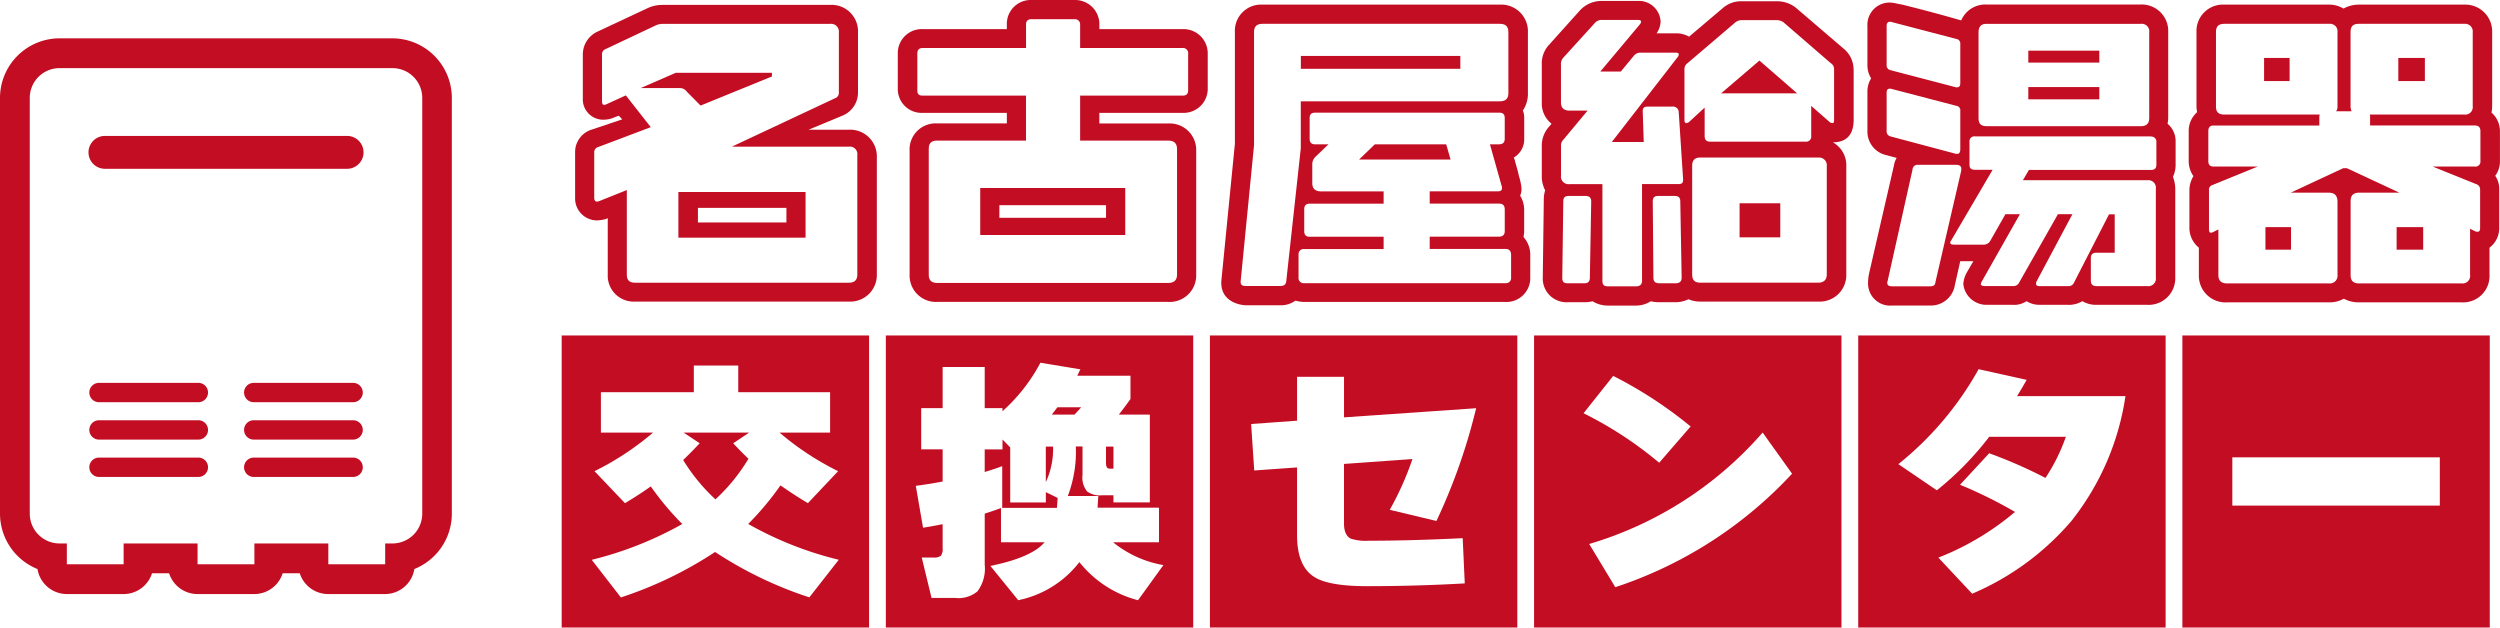 <svg xmlns="http://www.w3.org/2000/svg" width="264.473" height="66.39" viewBox="0 0 264.473 66.39">
  <g id="Layer_2" data-name="Layer 2" transform="translate(0 -1.589)">
    <g id="Group_362" data-name="Group 362" transform="translate(60.841 1.589)">
      <path id="Path_246" data-name="Path 246" d="M112.062,35.045a2.744,2.744,0,0,1-2.919-2.873V26.22l-.213.1a4.356,4.356,0,0,1-.927.138,2.321,2.321,0,0,1-2.314-2.418v-4.8a2.481,2.481,0,0,1,1.744-2.383l3.241-1.088-.357-.386-.391.138a2.822,2.822,0,0,1-1.14.282,2.156,2.156,0,0,1-2.28-2.274V8.916a2.662,2.662,0,0,1,1.6-2.452l5.164-2.418a3.711,3.711,0,0,1,1.635-.386h17.759a2.8,2.8,0,0,1,2.953,2.907v6.338a2.643,2.643,0,0,1-1.6,2.452l-3.632,1.508h4.271a2.818,2.818,0,0,1,2.953,2.907v12.4a2.809,2.809,0,0,1-2.953,2.873h-22.6Zm22.6-16.389H122.275l10.891-5.112a.607.607,0,0,0,.426-.627V6.579a.823.823,0,0,0-.927-.91H114.906a1.672,1.672,0,0,0-.714.173l-5.267,2.487a.584.584,0,0,0-.391.593v4.9c0,.282.069.42.248.42a.946.946,0,0,0,.282-.1l1.992-.91,2.637,3.362-5.555,2.1a.561.561,0,0,0-.426.558v4.8c0,.282.109.42.282.42a1.1,1.1,0,0,0,.282-.069l2.884-1.157v8.928c0,.627.282.875.892.875h22.6c.6,0,.892-.282.892-.875V19.565a.8.8,0,0,0-.892-.91Zm-17.154-5.814a.912.912,0,0,0-.714-.386h-4.162l3.7-1.612h10.178v.386l-7.547,3.08Zm-.892,10.609h13.453v4.835H116.616V23.451Zm11.427,1.681h-9.36v1.543h9.36Z" transform="translate(-105.69 -3.142)" fill="#c30d23"/>
      <path id="Path_247" data-name="Path 247" d="M195.137,14.7h-8.825v1.123h7.259a2.809,2.809,0,0,1,2.988,2.907V31.79a2.809,2.809,0,0,1-2.988,2.907H169.192a2.788,2.788,0,0,1-2.953-2.873v-13.1a2.759,2.759,0,0,1,2.953-2.907h7.334V14.7h-8.9a2.519,2.519,0,0,1-2.636-2.59V8.43a2.538,2.538,0,0,1,2.636-2.59h8.9V5.385a2.53,2.53,0,0,1,2.637-2.625h4.553a2.565,2.565,0,0,1,2.6,2.625V5.84h8.825a2.567,2.567,0,0,1,2.637,2.625v3.609A2.55,2.55,0,0,1,195.137,14.7Zm0-6.862H184.28V5.385a.544.544,0,0,0-.57-.593h-4.553c-.426,0-.6.173-.6.593V7.837H167.626c-.391,0-.57.213-.57.593v3.886c0,.42.178.558.57.558h10.926v4.761h-9.36c-.674,0-.927.282-.927.875V31.819c0,.593.282.875.927.875h24.379c.639,0,.961-.282.961-.91V18.544c0-.633-.322-.91-.961-.91H184.28V12.874h10.857c.357,0,.57-.138.57-.6V8.459a.555.555,0,0,0-.57-.627ZM173.711,22.649h15.341v4.974H173.711Zm13.309,1.819H175.737V25.8H187.02Z" transform="translate(-130.854 -2.76)" fill="#c30d23"/>
      <path id="Path_248" data-name="Path 248" d="M225.882,18.352V6.517A2.771,2.771,0,0,1,228.8,3.61h25.127a2.826,2.826,0,0,1,2.953,2.942v6.407a3.157,3.157,0,0,1-.535,1.854,1.986,1.986,0,0,1,.144.806v2.17a2.23,2.23,0,0,1-1.105,2,2.018,2.018,0,0,1,.144.42c.144.558.322,1.088.391,1.508a6.353,6.353,0,0,1,.282,1.3,1.788,1.788,0,0,1-.144.806,2.832,2.832,0,0,1,.426,1.474v2.274a3.808,3.808,0,0,1-.069.627,2.785,2.785,0,0,1,.714,1.894v2.383a2.522,2.522,0,0,1-2.637,2.59H233.21a4,4,0,0,1-.927-.138,2.641,2.641,0,0,1-1.635.489h-3.592c-.391,0-2.809-.248-2.6-2.66l1.422-14.391Zm28.046-12.71H228.8c-.6,0-.892.282-.892.875V18.462l-1.422,14.46c0,.351.178.455.57.455h3.592c.426,0,.639-.138.673-.558l1.531-14.006V13.839h21.034c.639,0,.927-.282.927-.875V6.557c0-.633-.282-.91-.892-.91Zm.6,23.815H246.49v-1.3h7.3c.46,0,.639-.213.639-.593V25.295c0-.42-.178-.633-.6-.633H246.49v-1.3h7.19c.322,0,.46-.1.46-.351a.514.514,0,0,0-.035-.207l-1.243-4.415h.927c.461,0,.639-.213.639-.593V15.63c0-.42-.178-.593-.6-.593H234.39c-.426,0-.6.173-.6.593V17.8c0,.386.178.593.6.593h1.387l-1.387,1.33a1.068,1.068,0,0,0-.322.737v2.032c0,.593.322.875.927.875h6.62v1.3h-7.829c-.391,0-.57.213-.57.593v2.314c0,.386.178.593.57.593h7.829v1.3h-8.4a.54.54,0,0,0-.6.593v2.418a.542.542,0,0,0,.6.6H254.5a.542.542,0,0,0,.6-.6V30.084c0-.42-.213-.627-.57-.627ZM232.859,9.038h16.872V10.4H232.859Zm7.829,9.349h7.547L248.7,20h-9.683Z" transform="translate(-156.084 -3.121)" fill="#c30d23"/>
      <path id="Path_249" data-name="Path 249" d="M316.331,10.183v5.325c0,1.474-.673,2.383-2.2,2.383a2.768,2.768,0,0,1,1.422,2.521v11.45a2.811,2.811,0,0,1-2.988,2.873H300.138a3.06,3.06,0,0,1-1.284-.248,3.139,3.139,0,0,1-1.353.317h-1.71a4.011,4.011,0,0,1-.927-.1,2.905,2.905,0,0,1-1.566.455h-2.953a3.058,3.058,0,0,1-1.635-.455,3.387,3.387,0,0,1-.852.1H286.08a2.509,2.509,0,0,1-2.637-2.625l.109-8.3a3.1,3.1,0,0,1,.144-.91,3.237,3.237,0,0,1-.357-1.577V18.237a2.961,2.961,0,0,1,.674-1.894l.357-.42a2.746,2.746,0,0,1-1.03-2.28V9.654a2.882,2.882,0,0,1,.783-2.1l3.241-3.609a3.1,3.1,0,0,1,2.314-1.013h3.811a2.292,2.292,0,0,1,2.418,2.2,2.333,2.333,0,0,1-.426,1.226h2.2a2.874,2.874,0,0,1,1.243.351l3.592-3.045a2.943,2.943,0,0,1,1.957-.7h3.771a3.226,3.226,0,0,1,1.992.7l5.02,4.306a2.817,2.817,0,0,1,1.065,2.2Zm-18.507,4.484a.6.6,0,0,0-.673-.558h-2.636c-.322,0-.5.138-.5.455l.109,3.293h-3.379l6.977-9a.47.47,0,0,0,.109-.282c0-.109-.109-.173-.357-.173h-3.7a.881.881,0,0,0-.714.351L291.7,10.4h-2.17L293.7,5.428a.6.6,0,0,0,.144-.282c0-.138-.109-.207-.357-.207h-3.811a.944.944,0,0,0-.748.351L285.648,8.9a1,1,0,0,0-.282.771V13.66c0,.593.322.875.927.875h1.888l-2.562,3.08a.828.828,0,0,0-.248.627V21.4a.809.809,0,0,0,.927.91h3.454V32.53c0,.42.144.593.6.593h2.953c.391,0,.639-.173.639-.593V22.307h3.88c.322,0,.461-.138.461-.42v-.138l-.461-7.075Zm-9.861,8.894h-1.779c-.391,0-.57.173-.57.558l-.109,8.088c0,.42.144.593.57.593h1.779c.357,0,.57-.173.57-.593l.144-8.053c0-.42-.213-.593-.6-.593Zm9.429,0h-1.744c-.391,0-.57.173-.57.558l.069,8.088c0,.42.213.593.639.593h1.71c.391,0,.639-.173.639-.593l-.144-8.053c0-.42-.178-.593-.6-.593Zm11.5-18.386a1.405,1.405,0,0,0-.639-.213h-3.771a1.113,1.113,0,0,0-.639.213l-5.089,4.34a.767.767,0,0,0-.322.668v5.325c0,.248.069.351.178.351a.706.706,0,0,0,.282-.1l1.675-1.543v3.011c0,.42.213.593.6.593h10.074a.537.537,0,0,0,.6-.593V14.034L313.8,15.75a.488.488,0,0,0,.282.1c.144,0,.178-.1.178-.351V10.177a.727.727,0,0,0-.357-.668l-5.02-4.34Zm3.7,14.322H300.1c-.57,0-.852.282-.852.875v11.49c0,.627.282.875.892.875H312.56c.6,0,.927-.282.927-.875V20.413a.812.812,0,0,0-.892-.91Zm-10.321-6.758,4.093-3.5,3.984,3.465h-7.973c-.035,0-.069.035-.109.035Zm1.992,11.594h4.306v3.609h-4.306Z" transform="translate(-181.075 -2.832)" fill="#c30d23"/>
      <path id="Path_250" data-name="Path 250" d="M345.995,20.431a2.118,2.118,0,0,1,.282-.771c-.57-.138-1.03-.282-1.209-.317a2.546,2.546,0,0,1-1.888-2.521V12.757a2.686,2.686,0,0,1,.391-1.508,2.638,2.638,0,0,1-.391-1.433v-4.1a2.348,2.348,0,0,1,2.383-2.487,4.431,4.431,0,0,1,.852.138,7.369,7.369,0,0,1,.817.173q2.936.734,5.872,1.577a2.761,2.761,0,0,1,2.636-1.681h16.337A2.808,2.808,0,0,1,375,6.379v9.038a3.551,3.551,0,0,1-.069.633,2.4,2.4,0,0,1,.852,1.928v2.383a2.874,2.874,0,0,1-.282,1.3,3.749,3.749,0,0,1,.247,1.261V32.3a2.816,2.816,0,0,1-2.953,2.907h-5.377a2.847,2.847,0,0,1-1.5-.386,2.748,2.748,0,0,1-1.531.386H361.4a2.59,2.59,0,0,1-1.387-.386,2.323,2.323,0,0,1-1.422.386h-2.849a2.462,2.462,0,0,1-2.418-2.2,2.94,2.94,0,0,1,.391-1.261l.674-1.157H353l-.57,2.521a2.564,2.564,0,0,1-2.636,2.17h-3.984a2.335,2.335,0,0,1-2.562-2.383,4.72,4.72,0,0,1,.109-1.013l2.637-11.45Zm6.62-13.344L345.782,5.3c-.035-.035-.144-.035-.213-.035-.248,0-.357.138-.357.455v4.1a.513.513,0,0,0,.391.558l6.833,1.785a.461.461,0,0,0,.213.035c.248,0,.357-.138.357-.489v-4.1a.49.49,0,0,0-.391-.524Zm0,7.075-6.833-1.785a.615.615,0,0,0-.248-.035c-.213,0-.322.138-.322.42v4.064a.537.537,0,0,0,.391.558l6.833,1.819a.615.615,0,0,0,.248.035c.213,0,.322-.173.322-.524v-4.03a.47.47,0,0,0-.391-.524Zm0,6.234h-4.127a.512.512,0,0,0-.535.489l-2.636,11.8a.45.45,0,0,0-.035.213c0,.248.178.351.535.351H349.8c.357,0,.535-.1.57-.42l2.74-11.835v-.173c0-.248-.144-.42-.5-.42Zm20.539-3.011H354.578a.526.526,0,0,0-.6.593v2.383c0,.42.178.558.6.558h1.848l-4.375,7.46a.473.473,0,0,0-.109.248c0,.173.178.213.461.213h3.028a.8.8,0,0,0,.714-.351l1.635-2.873h1.531l-4.024,7.109a.744.744,0,0,0-.109.282c0,.138.144.213.391.213H358.6a.647.647,0,0,0,.639-.386l4.093-7.213h1.531L361.089,32.7a.612.612,0,0,0-.069.282c0,.173.109.248.391.248H364.4a.619.619,0,0,0,.639-.386l3.7-7.213h.6v4.064h-1.923c-.426,0-.6.173-.6.593v2.349c0,.386.178.593.6.593H372.8a.8.8,0,0,0,.892-.91V22.935a.8.8,0,0,0-.892-.91H359.626l.639-1.088h12.883c.391,0,.6-.138.6-.558V18a.538.538,0,0,0-.6-.593Zm-1.065-11.9H355.752c-.57,0-.817.317-.817.91v9.038c0,.633.248.875.892.875H372.1c.6,0,.892-.282.892-.875V6.39a.8.8,0,0,0-.892-.91ZM360.2,8.319h7.512V9.579H360.2Zm0,3.851h7.512v1.3H360.2Z" transform="translate(-206.468 -2.959)" fill="#c30d23"/>
      <path id="Path_251" data-name="Path 251" d="M435.152,16.988v3.155a2.532,2.532,0,0,1-.5,1.577,2.394,2.394,0,0,1,.426,1.439v4.064a2.593,2.593,0,0,1-1.03,2.1V32.2a2.794,2.794,0,0,1-2.953,2.907H420.236a3.339,3.339,0,0,1-1.6-.386,3.107,3.107,0,0,1-1.566.386H406.288a2.819,2.819,0,0,1-2.988-2.873V29.324a2.723,2.723,0,0,1-1-2V23.263a2.89,2.89,0,0,1,.426-1.508,2.774,2.774,0,0,1-.5-1.612V16.988a2.625,2.625,0,0,1,.892-2,3.471,3.471,0,0,1-.069-.593V6.517a2.8,2.8,0,0,1,2.953-2.907h11.07a2.891,2.891,0,0,1,1.531.42,3.355,3.355,0,0,1,1.6-.42h11.173a2.845,2.845,0,0,1,2.953,2.942v7.812a4.869,4.869,0,0,1-.069.668,2.611,2.611,0,0,1,.892,1.963Zm-2.637-.593h-11.1v-.91a.55.55,0,0,0-.035-.248h10a.787.787,0,0,0,.892-.875V6.552a.812.812,0,0,0-.892-.91H420.2c-.6,0-.852.282-.852.875V14.4a1.5,1.5,0,0,0,.109.489h-1.635a.758.758,0,0,0,.144-.524V6.552a.8.8,0,0,0-.892-.91h-11.07c-.639,0-.892.282-.892.875V14.4c0,.593.282.84.892.84H416.08c0,.069-.035.138-.035.248v.91H404.872c-.426,0-.57.213-.57.593v3.155c0,.386.144.593.57.593h4.663L404.728,22.7a.5.5,0,0,0-.357.558v4.064c0,.282.035.42.213.42a.706.706,0,0,0,.282-.1l.5-.248v4.835c0,.593.322.875.927.875h10.782a.812.812,0,0,0,.892-.91V24.449c0-.593-.282-.944-.892-.944h-4.058l5.555-2.59h.391l5.555,2.59h-4.271c-.639,0-.892.317-.892.91v7.812c0,.593.282.875.892.875H431.1a.8.8,0,0,0,.892-.91v-4.87l.5.248a.625.625,0,0,0,.282.069c.213,0,.282-.138.282-.42V23.153a.585.585,0,0,0-.426-.558l-4.594-1.854h4.45a.526.526,0,0,0,.6-.593V16.994c0-.386-.178-.593-.57-.593ZM410.2,9.251H412.9V11.7H410.2Zm.144,17.9h2.706v2.383h-2.706Zm13.879,0h2.809v2.383H424.22Zm.178-17.9h2.809V11.7H424.4Z" transform="translate(-231.526 -3.121)" fill="#c30d23"/>
    </g>
    <path id="Path_252" data-name="Path 252" d="M41.519,3.151A3.154,3.154,0,0,1,44.67,6.3V50.285a3.154,3.154,0,0,1-3.151,3.151h-.772v2.2H34.733v-2.2H26.913v2.2H20.9v-2.2H13.078v2.2H7.07v-2.2H6.3a3.154,3.154,0,0,1-3.151-3.151V6.3A3.15,3.15,0,0,1,6.3,3.151H41.514M11.1,13.8h25.62a1.738,1.738,0,0,0,0-3.477H11.1a1.738,1.738,0,1,0,0,3.477M26.844,38.494h10.51a1.024,1.024,0,0,0,0-2.048H26.844a1.024,1.024,0,0,0,0,2.048m-16.371,0h10.51a1.024,1.024,0,1,0,0-2.048H10.473a1.024,1.024,0,0,0,0,2.048m16.371,3.955h10.51a1.024,1.024,0,0,0,0-2.048H26.844a1.024,1.024,0,1,0,0,2.048m-16.371,0h10.51a1.024,1.024,0,1,0,0-2.048H10.473a1.024,1.024,0,0,0,0,2.048M26.844,46.4h10.51a1.024,1.024,0,1,0,0-2.048H26.844a1.024,1.024,0,1,0,0,2.048m-16.371,0h10.51a1.024,1.024,0,1,0,0-2.048H10.473a1.024,1.024,0,1,0,0,2.048M41.519,0H6.3A6.308,6.308,0,0,0,0,6.3V50.285a6.319,6.319,0,0,0,3.965,5.856,3.152,3.152,0,0,0,3.109,2.647h6.009a3.153,3.153,0,0,0,3-2.2h1.807a3.153,3.153,0,0,0,3,2.2h6.014a3.153,3.153,0,0,0,3-2.2h1.807a3.153,3.153,0,0,0,3,2.2h6.014a3.144,3.144,0,0,0,3.109-2.647,6.314,6.314,0,0,0,3.965-5.856V6.3a6.308,6.308,0,0,0-6.3-6.3h0Z" transform="translate(0 5.645)" fill="#c30d23"/>
    <g id="Group_363" data-name="Group 363" transform="translate(59.419 37.078)">
      <path id="Path_253" data-name="Path 253" d="M130.84,83.388l1.692-1.128H125.6l1.692,1.128q-.872.941-1.744,1.773a19.59,19.59,0,0,0,3.414,4.162,19.387,19.387,0,0,0,3.494-4.294c-.547-.518-1.082-1.065-1.612-1.641Z" transform="translate(-112.696 -71.985)" fill="#c30d23"/>
      <path id="Path_254" data-name="Path 254" d="M103.22,64.41v30.9h32.519V64.41Zm26.221,27.712a41.541,41.541,0,0,1-9.993-4.807,41.486,41.486,0,0,1-9.965,4.807L106.4,88.144a37.868,37.868,0,0,0,9.579-3.788,30.46,30.46,0,0,1-3.333-3.978c-.858.61-1.767,1.2-2.729,1.773l-3.224-3.385a29.889,29.889,0,0,0,6.194-4.081H107.37V70.414H117.2V67.593h4.7v2.821h9.717v4.271h-5.348a29.814,29.814,0,0,0,6.194,4.081l-3.195,3.385q-1.528-.915-2.9-1.882a31.086,31.086,0,0,1-3.414,4.081,37.122,37.122,0,0,0,9.579,3.788l-3.114,3.978Z" transform="translate(-103.22 -64.41)" fill="#c30d23"/>
      <path id="Path_255" data-name="Path 255" d="M192.19,84.83v3.759a8.191,8.191,0,0,0,.766-3.759Z" transform="translate(-140.974 -73.075)" fill="#c30d23"/>
      <path id="Path_256" data-name="Path 256" d="M196.4,77.6h-2.51c-.2.271-.4.53-.6.777h2.4Q196.157,77.894,196.4,77.6Z" transform="translate(-141.441 -70.007)" fill="#c30d23"/>
      <path id="Path_257" data-name="Path 257" d="M203.63,87.167h.409V84.83h-.789V86.6C203.25,86.977,203.377,87.167,203.63,87.167Z" transform="translate(-145.667 -73.075)" fill="#c30d23"/>
      <path id="Path_258" data-name="Path 258" d="M187.425,90.19H183.66V84.365l-.817-.835v1.048H180.96v2.389c.6-.178,1.22-.386,1.854-.616v4.381l-.052.029H188.6c.017-.23.046-.581.081-1.048L187.43,89.1v1.1Z" transform="translate(-136.209 -72.524)" fill="#c30d23"/>
      <path id="Path_259" data-name="Path 259" d="M162.79,64.41v30.9h32.519V64.41Zm26.67,28.006a11.653,11.653,0,0,1-6.194-4.03,10.921,10.921,0,0,1-6.47,4.03l-2.947-3.627q4.369-.889,5.734-2.5h-4.611V82.664c-.455.178-1.03.374-1.721.593v5.4a4.007,4.007,0,0,1-.766,2.821,3.1,3.1,0,0,1-2.32.7h-2.539L166.589,87.9h1.226a1.164,1.164,0,0,0,.806-.19,1.3,1.3,0,0,0,.178-.835v-2.5c-.817.161-1.508.288-2.072.374l-.766-4.433c.875-.109,1.819-.259,2.838-.455V76.453h-2.268V72.1H168.8V67.749h4.45V72.1h1.882v.322a18.348,18.348,0,0,0,4.012-5.129l4.231.7q-.112.216-.328.674h5.624v2.47q-.682.941-1.226,1.641h3.275v9.291H186.87v-.754h-1.2a2.278,2.278,0,0,1-1.583-.4,2.311,2.311,0,0,1-.489-1.744V76.153h-.708a13.2,13.2,0,0,1-.846,5.238h3.224c-.017.288-.046.7-.081,1.238h6.5v3.655h-4.859a11.572,11.572,0,0,0,5.325,2.418l-2.677,3.707Z" transform="translate(-128.498 -64.41)" fill="#c30d23"/>
      <path id="Path_260" data-name="Path 260" d="M222.35,64.41v30.9h32.519V64.41H222.35ZM236.534,78V84.3c0,.84.247,1.376.737,1.612a5.174,5.174,0,0,0,1.854.213q4.447,0,9.965-.271l.219,4.784q-5.129.294-10.316.294-4.015,0-5.544-.938-1.882-1.131-1.882-4.456V78.37l-4.53.322-.328-4.916,4.859-.351V68.779h4.968v4.294l13.977-.967a61.831,61.831,0,0,1-4.2,11.928l-4.939-1.18a32.242,32.242,0,0,0,2.4-5.371Z" transform="translate(-153.772 -64.41)" fill="#c30d23"/>
      <path id="Path_261" data-name="Path 261" d="M281.92,64.41v30.9h32.519V64.41Zm8.37,4.277a44.712,44.712,0,0,1,8.192,5.348l-3.327,3.84a40.389,40.389,0,0,0-8-5.238l3.137-3.949Zm.219,22.347-2.757-4.565A38.957,38.957,0,0,0,306.1,74.68l3.114,4.352a44.474,44.474,0,0,1-18.7,12.008Z" transform="translate(-179.051 -64.41)" fill="#c30d23"/>
      <path id="Path_262" data-name="Path 262" d="M341.49,64.41v30.9h32.519V64.41Zm22.675,19.48a28.5,28.5,0,0,1-10.621,7.84l-3.575-3.817a28.83,28.83,0,0,0,8.105-4.836,47.337,47.337,0,0,0-5.814-2.873l3.085-3.333a49.9,49.9,0,0,1,5.952,2.608,19.425,19.425,0,0,0,2.159-4.352h-8.105a32.833,32.833,0,0,1-5.544,5.664l-4.07-2.769a34.216,34.216,0,0,0,8.491-10.045l5.077,1.128c-.328.593-.662,1.163-1.013,1.721H369.76a27.707,27.707,0,0,1-5.6,13.056Z" transform="translate(-204.329 -64.41)" fill="#c30d23"/>
      <path id="Path_263" data-name="Path 263" d="M401.06,64.41v30.9h32.519V64.41Zm27.234,18h-21.95V77.3h21.95Z" transform="translate(-229.607 -64.41)" fill="#c30d23"/>
    </g>
  </g>
</svg>
